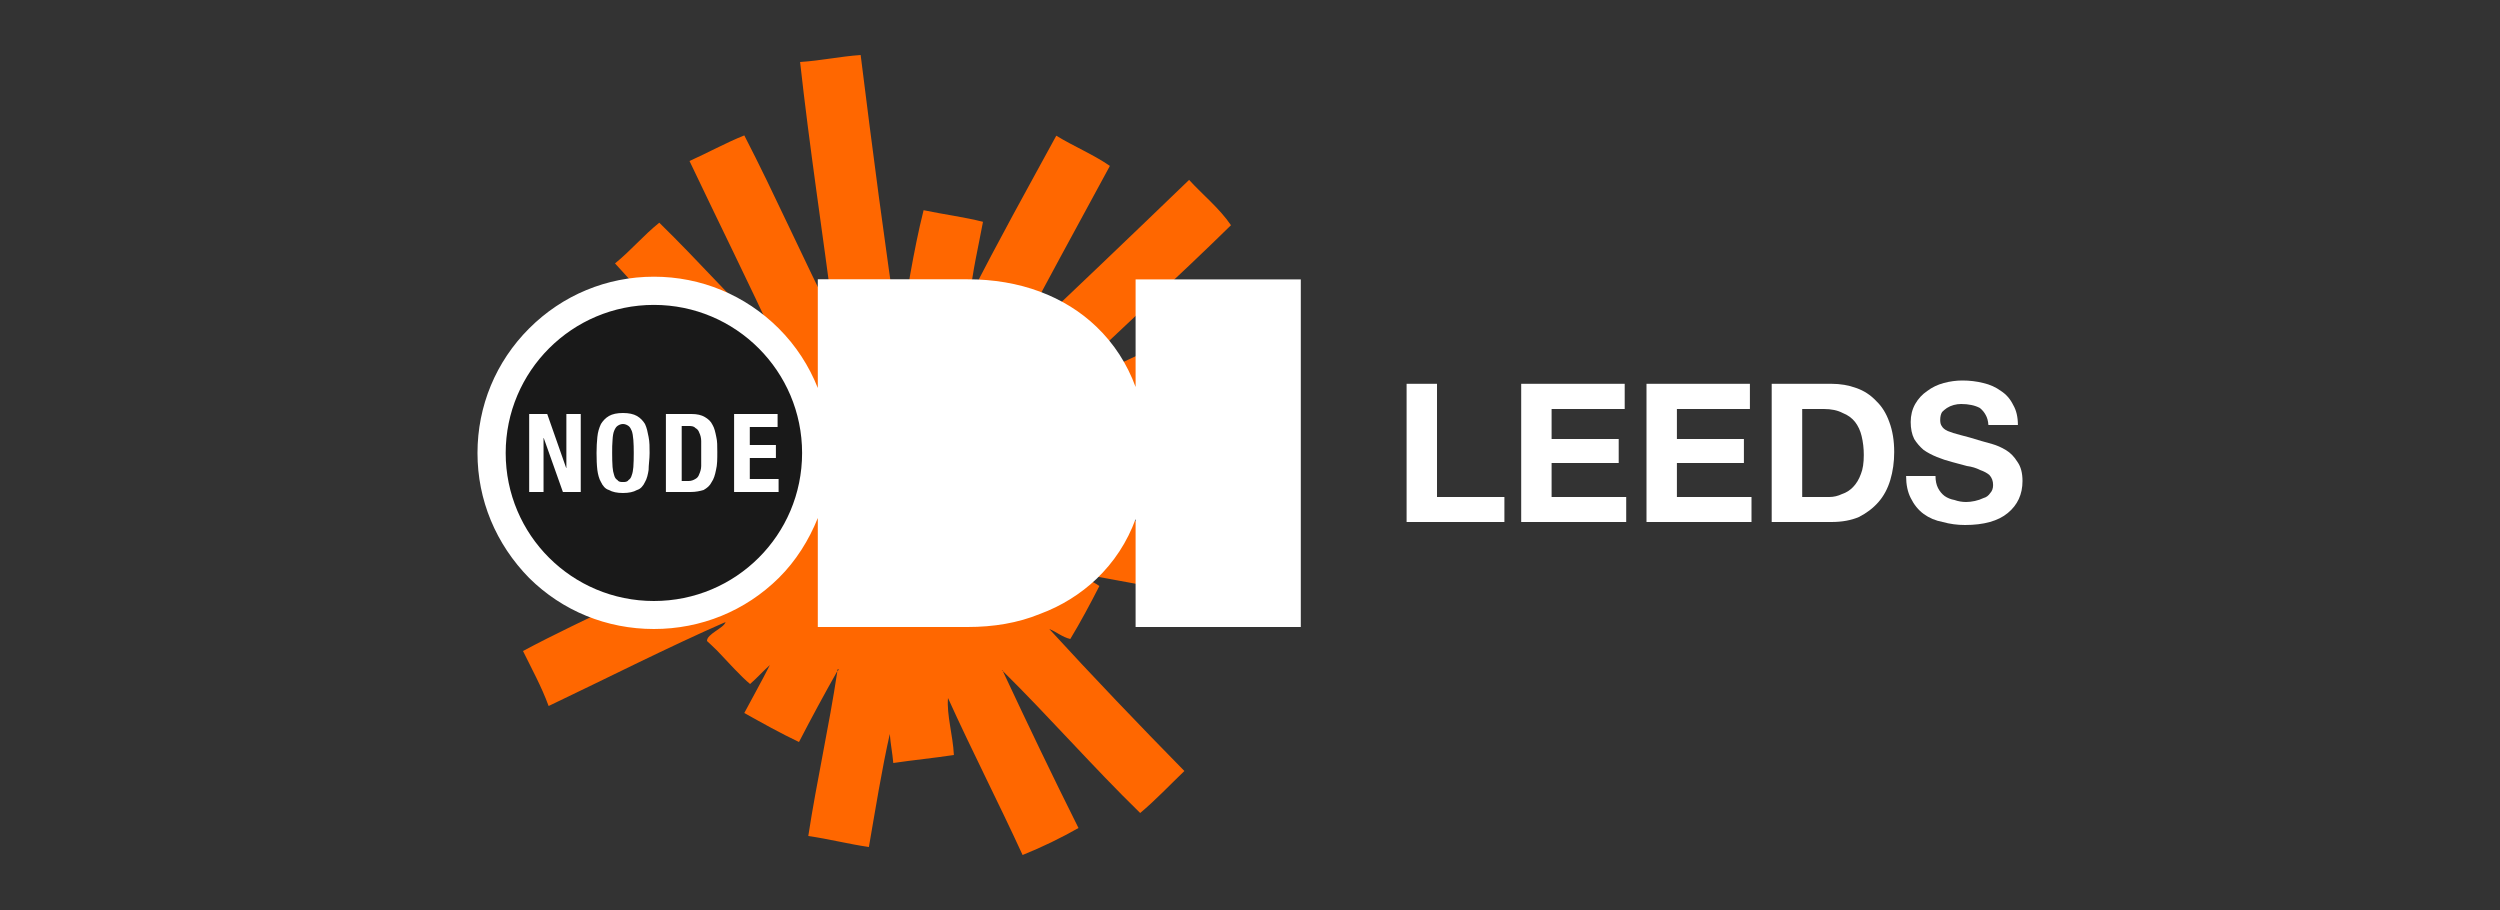<?xml version="1.0" encoding="UTF-8" standalone="no"?>
<!-- Created with Inkscape (http://www.inkscape.org/) -->

<svg xmlns:dc="http://purl.org/dc/elements/1.1/" xmlns:cc="http://creativecommons.org/ns#" xmlns:rdf="http://www.w3.org/1999/02/22-rdf-syntax-ns#" xmlns:svg="http://www.w3.org/2000/svg" xmlns="http://www.w3.org/2000/svg" xmlns:sodipodi="http://sodipodi.sourceforge.net/DTD/sodipodi-0.dtd" xmlns:inkscape="http://www.inkscape.org/namespaces/inkscape" width="250" height="91" viewBox="0 0 250 91" id="svg2" version="1.1" inkscape:version="0.91 r13725" sodipodi:docname="odileeds-1.svg">
  <rect x="0" y="0" width="250" height="91" fill="#333333" stroke="none"/>
  <defs id="defs4" />
  <sodipodi:namedview id="base" pagecolor="#ffffff" bordercolor="#666666" borderopacity="1.0" inkscape:pageopacity="0.0" inkscape:pageshadow="2" inkscape:zoom="2.8" inkscape:cx="115.95" inkscape:cy="41.466" inkscape:document-units="px" inkscape:current-layer="layer1" showgrid="false" inkscape:window-width="1280" inkscape:window-height="751" inkscape:window-x="0" inkscape:window-y="1" inkscape:window-maximized="1" units="px" showguides="false" />
  <g inkscape:label="Layer 1" inkscape:groupmode="layer" id="layer1" transform="translate(0,-961.4)">
    <circle style="opacity:1;fill:#000000;fill-opacity:0.5;stroke:none;stroke-width:3;stroke-linecap:round;stroke-linejoin:round;stroke-miterlimit:4;stroke-dasharray:9, 9;stroke-dashoffset:0;stroke-opacity:1" id="path4139" cx="65.42" cy="1006.6" r="15.714" />
    <rect style="opacity:1;fill:#000000;fill-opacity:0.5;stroke:none;stroke-width:3;stroke-linecap:round;stroke-linejoin:round;stroke-miterlimit:4;stroke-dasharray:9, 9;stroke-dashoffset:0;stroke-opacity:1" id="rect4141" width="35.179" height="10" x="87.92" y="1001.7" />
    <path inkscape:connector-curvature="0" style="clip-rule:evenodd;opacity:1;fill:#ff6700;fill-opacity:1;fill-rule:evenodd" d="m 86.07,966.9 c -2.1,0.15 -3.94,0.56 -6.06,0.7 0.92,8.34 2.24,17.03 3.38,25.73 -3.07,-6.04 -5.86,-12.38 -8.96,-18.39 -1.91,0.77 -3.63,1.73 -5.48,2.56 2.9,6.1 5.89,12.12 8.74,18.28 0.14,0 0.1,0.17 0,0 -4,-3.96 -7.74,-8.18 -11.76,-12.11 -1.58,1.26 -2.862,2.81 -4.428,4.07 1.016,1.14 2.056,2.25 3.108,3.36 l 0.72,0 c 8.53,0 15.44,6.95 15.44,15.5 0,8.6 -6.93,15.5 -15.44,15.5 -1.13,0 -2.251,-0.1 -3.349,-0.4 -3.266,1.6 -6.509,3.1 -9.68,4.8 0.877,1.8 1.828,3.5 2.563,5.5 5.877,-2.8 11.976,-5.9 17.696,-8.4 -0.15,0.6 -1.89,1.2 -1.86,1.9 0,0 0.87,0.8 1.05,1 1.04,1.1 2.4,2.6 3.26,3.3 0.69,-0.6 1.31,-1.3 1.98,-1.9 -0.81,1.6 -1.71,3.2 -2.56,4.8 1.8,1 3.57,2 5.47,2.9 1.24,-2.4 2.54,-4.8 3.84,-7.1 0,-0.1 0,-0.2 0.12,-0.2 0,0 0,0.2 -0.12,0.2 -0.84,5.6 -2.05,10.9 -2.91,16.5 2.08,0.3 4,0.8 6.06,1.1 0.66,-3.8 1.28,-7.7 2.09,-11.3 0.1,1.2 0.24,1.7 0.35,2.9 2.03,-0.3 4.08,-0.5 6.06,-0.8 -0.1,-2 -0.73,-4 -0.59,-5.7 2.4,5.3 5.03,10.4 7.46,15.7 1.98,-0.8 3.83,-1.7 5.59,-2.7 -2.6,-5.2 -5.09,-10.4 -7.57,-15.7 -0.14,0 -0.1,-0.2 0,0 4.66,4.6 9.02,9.6 13.74,14.2 1.55,-1.3 2.96,-2.8 4.42,-4.2 -4.52,-4.6 -9.3,-9.6 -13.51,-14.2 0.75,0.3 1.28,0.8 2.1,1 1.03,-1.7 1.99,-3.5 2.91,-5.3 -0.71,-0.5 -1.56,-0.8 -2.21,-1.3 2.16,0.4 4.32,0.8 6.52,1.2 0.3,-2.1 0.73,-4 1.05,-6.1 -2.1,-0.4 -4.49,-0.5 -6.29,-1.3 3.84,-0.4 7.63,-0.9 11.41,-1.4 l -32.51,0 0,-9.1 28.21,0 c -0.84,-1.7 -1.57,-3.42 -2.45,-5.03 -2.66,1.26 -5.35,2.49 -7.92,3.83 -0.1,-0.4 0.42,-0.8 0.7,-1.03 5.31,-5.2 11.31,-10.6 16.65,-15.85 -1.18,-1.72 -2.8,-3.01 -4.19,-4.53 -5.91,5.7 -11.84,11.37 -17.82,17 0,0.14 -0.17,0.1 0,0 3.24,-6.2 6.59,-12.28 9.9,-18.4 -1.65,-1.14 -3.63,-1.96 -5.36,-3.02 -2.9,5.32 -5.85,10.6 -8.61,16.06 0.17,-2.26 0.84,-5.05 1.28,-7.45 -1.89,-0.48 -3.99,-0.75 -5.94,-1.16 -1.03,4.1 -1.69,8.56 -2.45,12.92 -1.44,-9.51 -2.68,-19.11 -3.84,-28.41 z m -37.376,34.8 c -0.605,1.6 0.114,3.8 -0.408,5.5 l 0,0.7 c 0.822,0.1 0.88,0.2 1.701,0.3 -0.06,-0.5 -0.1,-1.1 -0.108,-1.6 0,-1.5 0.235,-3 0.68,-4.5 -0.619,-0.2 -1.25,-0.3 -1.865,-0.4 z m 80.696,2 c -1.88,0.2 -3.74,0.4 -5.59,0.7 l 0,6.2 c 2.1,-0.3 3.68,-0.7 5.78,-1 l 0,-1 c -0.32,-1.6 0,-3.2 -0.19,-4.9 z m -75.927,12.8 c 0.156,1.2 0.308,2.4 0.469,3.5 1.004,-0.1 2.015,-0.2 3.028,-0.4 -1.315,-0.8 -2.494,-1.9 -3.497,-3.1 z" id="path4450" sodipodi:nodetypes="ccccccccccccccccccccccccccccccccccccccccccccccccccccccccccccccccccccccccccccccccc" />
    <path inkscape:connector-curvature="0" d="m 65.39,989.07 c -4.711,0 -9.141,1.84 -12.473,5.17 -3.333,3.33 -5.168,7.76 -5.168,12.46 0,4.7 1.835,9.1 5.168,12.5 3.332,3.3 7.762,5.1 12.473,5.1 4.71,0 9.14,-1.8 12.48,-5.1 1.72,-1.7 3.03,-3.8 3.91,-6 l 0,10.9 14.98,0 c 2.59,0 5.02,-0.4 7.22,-1.3 2.17,-0.8 4.07,-2 5.66,-3.5 1.77,-1.7 3.08,-3.7 3.92,-6 l 0,10.8 16.52,0 0,-34.76 -16.52,0 0,10.76 c -0.84,-2.29 -2.15,-4.34 -3.92,-6.03 -1.58,-1.52 -3.49,-2.7 -5.66,-3.51 -2.2,-0.82 -4.63,-1.23 -7.22,-1.23 l -14.98,0 0,10.87 c -0.88,-2.22 -2.19,-4.24 -3.91,-5.96 -3.34,-3.33 -7.77,-5.17 -12.48,-5.17 z m 0,2.82 c 8.19,0 14.82,6.64 14.82,14.81 0,8.2 -6.63,14.8 -14.82,14.8 -8.186,0 -14.821,-6.6 -14.821,-14.8 0,-8.17 6.635,-14.81 14.821,-14.81 z m -3.093,10.81 c -0.588,0 -1.057,0.1 -1.404,0.3 -0.349,0.2 -0.614,0.5 -0.799,0.8 -0.186,0.4 -0.309,0.8 -0.359,1.3 -0.05,0.5 -0.08,1 -0.08,1.6 0,0.6 0.02,1.2 0.08,1.7 0.05,0.4 0.174,0.9 0.359,1.2 0.185,0.4 0.448,0.7 0.799,0.8 0.346,0.2 0.815,0.3 1.404,0.3 0.586,0 1.053,-0.1 1.403,-0.3 0.35,-0.1 0.62,-0.4 0.8,-0.8 0.19,-0.3 0.3,-0.8 0.36,-1.2 0,-0.5 0.1,-1.1 0.1,-1.7 0,-0.6 0,-1.1 -0.1,-1.6 -0.1,-0.5 -0.17,-0.9 -0.36,-1.3 -0.18,-0.3 -0.45,-0.6 -0.8,-0.8 -0.35,-0.2 -0.817,-0.3 -1.403,-0.3 z m -9.379,0.1 0,7.8 1.436,0 0,-5.4 0.02,0 1.916,5.4 1.785,0 0,0 0,-7.8 -1.438,0 0,5.4 -0.02,0 -1.895,-5.4 -1.807,0 z m 13.672,0 0,7.8 2.47,0 c 0.53,0 0.96,-0.1 1.3,-0.2 0.34,-0.2 0.61,-0.4 0.81,-0.8 0.21,-0.3 0.33,-0.7 0.43,-1.2 0.13,-0.5 0.13,-1.1 0.13,-1.8 0,-0.6 0,-1.1 -0.1,-1.5 -0.1,-0.5 -0.19,-0.9 -0.37,-1.2 -0.19,-0.4 -0.45,-0.6 -0.78,-0.8 -0.34,-0.2 -0.77,-0.3 -1.32,-0.3 z m 6.82,0 0,7.8 4.45,0 0,-1.3 -2.88,0 0,-2.1 2.61,0 0,-1.3 -2.61,0 0,-1.8 2.78,0 0,-1.3 z m -11.113,1 c 0.231,0 0.419,0.1 0.559,0.2 0.141,0.1 0.246,0.3 0.326,0.5 0.07,0.2 0.124,0.5 0.154,0.9 0.03,0.4 0.04,0.8 0.04,1.3 0,0.5 -0.01,1 -0.04,1.4 -0.03,0.3 -0.07,0.6 -0.154,0.8 -0.08,0.3 -0.184,0.4 -0.326,0.5 -0.14,0.2 -0.328,0.2 -0.559,0.2 -0.235,0 -0.419,0 -0.56,-0.2 -0.143,-0.1 -0.248,-0.2 -0.328,-0.5 -0.07,-0.2 -0.133,-0.5 -0.153,-0.8 -0.03,-0.4 -0.04,-0.9 -0.04,-1.4 0,-0.5 0,-0.9 0.04,-1.3 0.02,-0.4 0.07,-0.7 0.153,-0.9 0.08,-0.2 0.185,-0.4 0.328,-0.5 0.141,-0.1 0.326,-0.2 0.56,-0.2 z m 5.863,0.2 0.66,0 c 0.3,0 0.54,0 0.72,0.2 0.17,0.1 0.3,0.2 0.4,0.5 l 0,0 c 0.1,0.2 0.18,0.5 0.18,0.8 l 0,1.2 0,1.3 c 0,0.3 -0.1,0.6 -0.19,0.8 -0.1,0.3 -0.23,0.4 -0.4,0.5 -0.17,0.1 -0.39,0.2 -0.66,0.2 l -0.7,0 0,-5.5 z" id="path4452" style="fill:#ffffff;fill-opacity:1" sodipodi:nodetypes="scscscccsccccccccccscccsssssssccsscccscccsscsscccccccccccccccccscccscccsccccccccccccccsccsscccscccscccscscccscscssccc" />
    <g style="font-style:normal;font-variant:normal;font-weight:bold;font-stretch:normal;font-size:40px;line-height:100%;font-family:'Helvetica Neue';-inkscape-font-specification:'Helvetica Neue Bold';text-align:start;letter-spacing:0px;word-spacing:0px;writing-mode:lr-tb;text-anchor:start;fill:#ffffff;fill-opacity:1;stroke:none;stroke-width:1px;stroke-linecap:butt;stroke-linejoin:miter;stroke-opacity:1" id="text4141">
      <path d="m 140.66,999.78 0,13.82 9.78,0 0,-2.5 -6.74,0 0,-11.32 -3.04,0 z" style="font-size:19.375px;line-height:100%;fill:#ffffff;fill-opacity:1" id="path4168" />
      <path d="m 152.12,999.78 0,13.82 10.5,0 0,-2.5 -7.46,0 0,-3.4 6.71,0 0,-2.4 -6.71,0 0,-3 7.31,0 0,-2.52 -10.35,0 z" style="font-size:19.375px;line-height:100%;fill:#ffffff;fill-opacity:1" id="path4170" />
      <path d="m 164.65,999.78 0,13.82 10.5,0 0,-2.5 -7.46,0 0,-3.4 6.7,0 0,-2.4 -6.7,0 0,-3 7.3,0 0,-2.52 -10.34,0 z" style="font-size:19.375px;line-height:100%;fill:#ffffff;fill-opacity:1" id="path4172" />
      <path d="m 180.22,1011.1 0,-8.8 2.17,0 q 1.12,0 1.88,0.4 0.77,0.3 1.24,0.9 0.46,0.6 0.65,1.4 0.22,0.9 0.22,1.9 0,1.2 -0.29,1.9 -0.29,0.8 -0.78,1.3 -0.48,0.5 -1.1,0.7 -0.62,0.3 -1.28,0.3 l -2.71,0 z m -3.05,-11.32 0,13.82 5.97,0 q 1.59,0 2.75,-0.5 1.18,-0.6 1.96,-1.5 0.79,-0.9 1.18,-2.2 0.39,-1.3 0.39,-2.8 0,-1.7 -0.49,-3 -0.46,-1.3 -1.31,-2.1 -0.84,-0.9 -2,-1.3 -1.14,-0.42 -2.48,-0.42 l -5.97,0 z" style="font-size:19.375px;line-height:100%;fill:#ffffff;fill-opacity:1" id="path4174" />
      <path d="m 193.55,1009 -2.94,0 q -0,1.3 0.46,2.2 0.49,1 1.3,1.6 0.83,0.6 1.9,0.8 1.08,0.3 2.23,0.3 1.41,0 2.48,-0.3 1.08,-0.3 1.8,-0.9 0.73,-0.6 1.1,-1.4 0.37,-0.8 0.37,-1.8 0,-1.2 -0.5,-1.9 -0.49,-0.8 -1.17,-1.2 -0.67,-0.4 -1.37,-0.6 -0.68,-0.2 -1.07,-0.3 -1.29,-0.4 -2.11,-0.6 -0.79,-0.2 -1.26,-0.4 -0.44,-0.2 -0.6,-0.5 -0.15,-0.2 -0.15,-0.6 0,-0.5 0.19,-0.8 0.19,-0.2 0.48,-0.4 0.31,-0.2 0.68,-0.3 0.37,-0.1 0.74,-0.1 0.56,0 1.03,0.1 0.48,0.1 0.85,0.3 0.37,0.3 0.58,0.7 0.23,0.4 0.27,1 l 2.95,0 q 0,-1.2 -0.47,-2 -0.44,-0.9 -1.22,-1.4 -0.77,-0.57 -1.78,-0.8 -0.99,-0.25 -2.08,-0.25 -0.93,0 -1.86,0.25 -0.93,0.25 -1.66,0.8 -0.74,0.5 -1.2,1.3 -0.45,0.8 -0.45,1.8 0,1 0.35,1.7 0.37,0.6 0.95,1.1 0.58,0.4 1.32,0.7 0.73,0.3 1.51,0.5 0.75,0.2 1.49,0.4 0.74,0.1 1.32,0.4 0.58,0.2 0.93,0.5 0.37,0.4 0.37,1 0,0.5 -0.28,0.8 -0.27,0.4 -0.67,0.5 -0.41,0.2 -0.88,0.3 -0.46,0.1 -0.87,0.1 -0.6,0 -1.16,-0.2 -0.56,-0.1 -0.99,-0.4 -0.4,-0.3 -0.66,-0.8 -0.25,-0.5 -0.25,-1.2 z" style="font-size:19.375px;line-height:100%;fill:#ffffff;fill-opacity:1" id="path4176" />
    </g>
  </g>
</svg>
